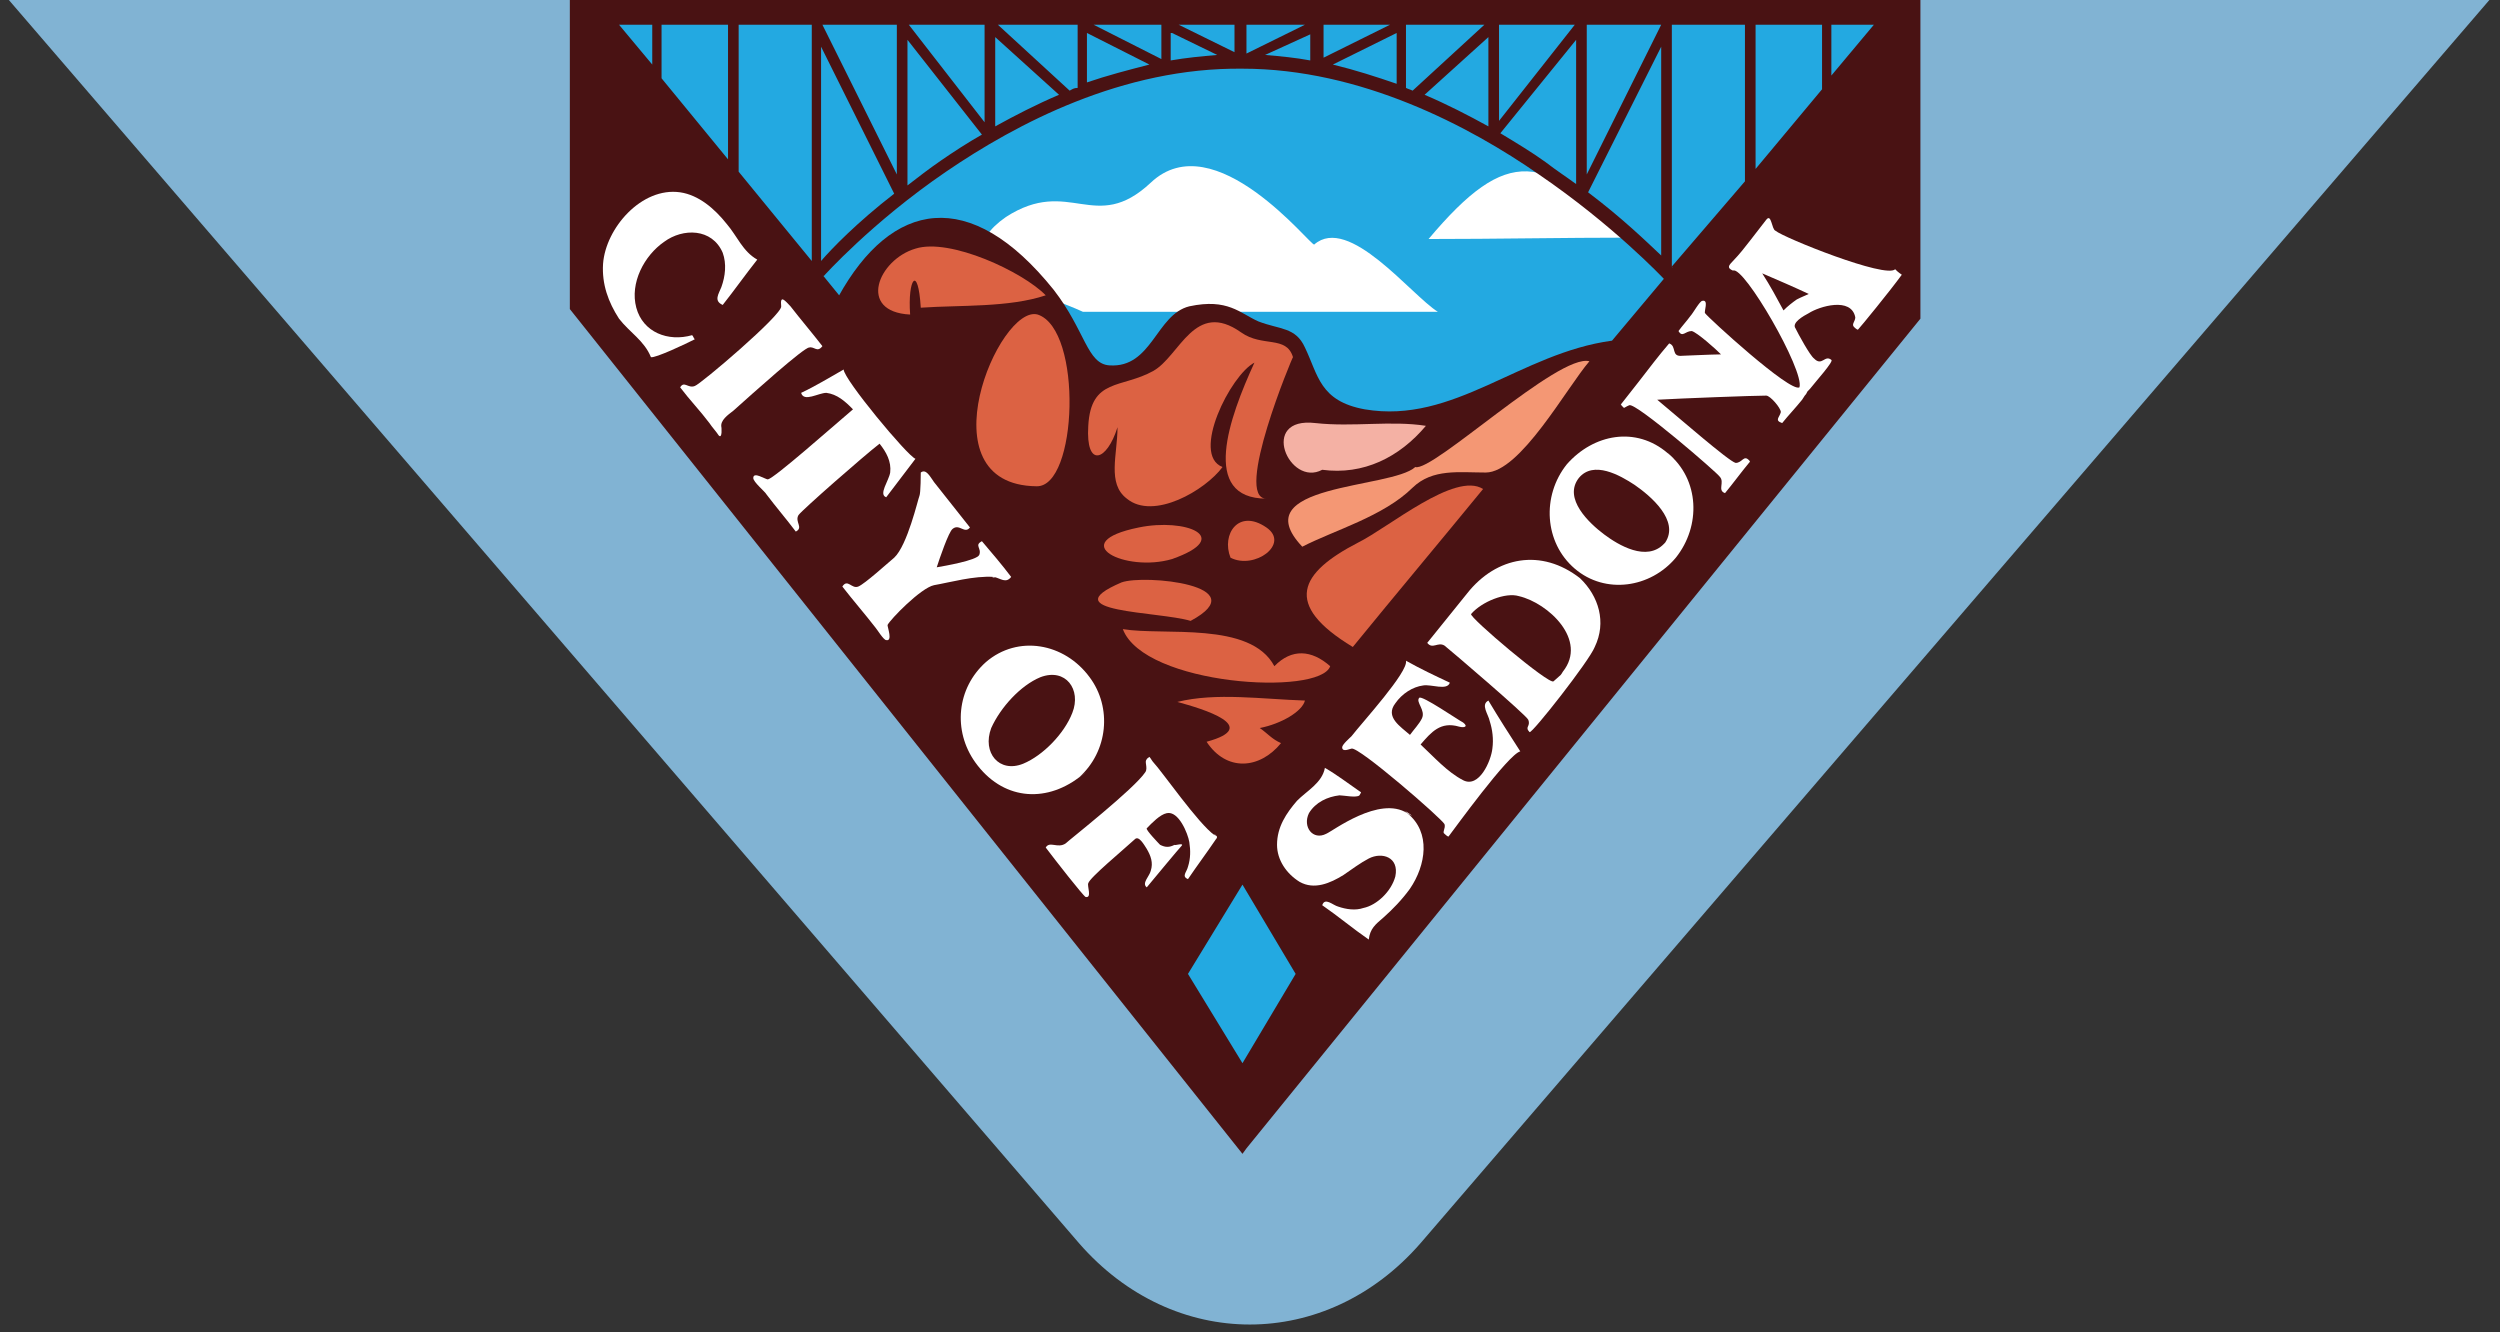 <svg width="182" height="97" viewBox="0 0 182 97" fill="none" xmlns="http://www.w3.org/2000/svg">
<rect x="0" y="0" width="182" height="97" fill="#333333" stroke="none"/>
<path d="M181.226 0H0.645L78.548 90.5C85.419 98.4 96.548 98.4 103.419 90.5L181.226 0Z" fill="#81B3D3"/>
<path d="M42.452 0.7L90.452 59.1L138.161 1.1L42.452 0.7Z" fill="#23A9E1"/>
<path d="M118.71 17.3C113.774 17.3 108.935 17.4 104 17.4C109.806 10.5 112.419 11.2 118.71 17.3Z" fill="white"/>
<path d="M78.839 22.7C87.452 22.7 96.064 22.7 104.677 22.7C102.742 21.5 98.194 15.6 95.677 17.8C95.484 18 88.419 8.9 83.774 13.3C79.71 17.1 77.871 12.8 73.226 15.8C68.097 19.4 76.323 21.5 78.839 22.7Z" fill="white"/>
<path d="M90.742 0H41.484V22.5L90.452 84L90.742 83.6L139.806 23.2V0H90.742ZM53.774 1.8H59.097V19L53.774 12.5V1.8ZM53 11.6L48.161 5.7V1.8H53V11.6ZM71.677 8.9L66.161 1.8H71.677V8.9ZM65.29 12.7L59.871 1.8H65.29V12.7ZM59.774 3.4L65.097 14.1C62.387 16.2 60.548 18.1 59.774 19V3.4ZM66.064 2.9L71.484 9.8C70.419 10.4 69.355 11.1 68.484 11.7C67.613 12.3 66.839 12.9 66.064 13.5V2.9ZM72.452 2.7L77.097 6.9C75.452 7.6 73.903 8.4 72.452 9.2V2.7ZM77.871 6.6L72.645 1.8H78.452V6.4C78.161 6.4 78.064 6.5 77.871 6.6ZM96.355 1.8H101.194L96.355 4.2V1.8ZM90.742 1.8H95L90.742 3.9V1.8ZM89.871 3.8L85.806 1.8H89.871V3.8ZM84.548 4.3L79.613 1.8H84.548V4.3ZM79.129 2.4L83.677 4.7C82.129 5.1 80.581 5.5 79.129 6V2.4ZM85.323 2.4L88.613 4C87.452 4.1 86.387 4.2 85.226 4.4V2.4H85.323ZM95.387 2.5V4.4C94.323 4.2 93.258 4.1 92.097 4L95.387 2.5ZM101.677 2.4V6.1C100.226 5.6 98.677 5.1 97.032 4.7L101.677 2.4ZM102.355 1.8H108.064L102.839 6.6C102.645 6.5 102.548 6.5 102.355 6.4V1.8ZM115.516 1.8H120.935L115.516 12.7V1.8ZM109.129 1.8H114.645L109.129 8.8V1.8ZM108.355 2.7V9.2C106.903 8.4 105.355 7.6 103.71 6.9L108.355 2.7ZM114.742 2.9V13.4C114.064 12.9 113.29 12.4 112.516 11.8C111.548 11.1 110.387 10.4 109.226 9.7L114.742 2.9ZM120.935 3.4V18.6C119.871 17.6 118.129 15.9 115.613 14L120.935 3.4ZM121.71 19.4V1.8H127.032V13.2L121.71 19.4C121.806 19.5 121.71 19.5 121.71 19.4ZM127.806 1.8H132.645V6.5L127.806 12.3V1.8ZM47.484 1.8V4.7L45.065 1.8H47.484ZM59.871 20L59.968 20.1C59.968 20.1 63.452 16.2 68.871 12.5C74 9 81.742 4.9 90.452 5C99.064 5 107 9.2 112.032 12.7C117.452 16.4 121.032 20.2 121.129 20.3L117.355 24.8C110.677 25.7 105.839 30.9 99.355 29.8C96.064 29.2 95.968 27.3 95 25.3C94.323 23.8 93.161 24 91.613 23.4C90.258 22.8 89.387 21.7 86.581 22.3C84.161 22.9 83.871 26.8 80.774 26.6C79.129 26.5 79.032 24.1 76.71 21.1C70.613 13.5 64.903 14.6 61.032 21.6L90.355 57.5L59.871 20ZM133.323 5.5V1.8H136.419L133.323 5.5Z" fill="#491213"/>
<path d="M86.484 70.9L90.452 64.4L94.323 70.9L90.452 77.4L86.484 70.9Z" fill="#23A9E1"/>
<path d="M64.032 32.3C64.516 32.9 64.903 33.6 64.806 34.4C64.71 35 63.935 36 64.516 36.2C65.194 35.3 65.968 34.3 66.645 33.4C66.064 33.2 61.419 27.6 61.419 26.9C60.355 27.5 59.387 28.1 58.322 28.6C58.516 29.3 59.581 28.6 60.161 28.6C60.935 28.7 61.516 29.2 62.097 29.8C60.452 31.2 56.387 34.8 55.903 34.9C55.71 34.9 54.839 34.3 54.839 34.8C54.839 35.1 55.71 35.8 55.806 36C56.484 36.9 57.258 37.8 57.935 38.7C58.516 38.4 57.839 38 58.129 37.5C58.419 37.1 62.871 33.2 64.032 32.3Z" fill="white"/>
<path d="M58.903 25.3C59.29 25.2 59.484 25.7 59.871 25.2C59.097 24.2 58.323 23.3 57.548 22.3C57.161 21.9 56.774 21.4 56.871 22.3C56.968 22.9 50.968 28 50.581 28.1C50.097 28.3 49.806 27.7 49.516 28.2C50.194 29.1 50.968 29.9 51.645 30.8C51.839 31.1 52.129 31.4 52.323 31.7C52.613 32 52.516 31 52.516 31.1C52.419 30.6 53 30.2 53.387 29.9C54.839 28.6 58.516 25.3 58.903 25.3Z" fill="white"/>
<path d="M50.387 24.4C48.645 24.9 46.806 24.2 46.322 22.4C45.839 20.6 46.903 18.6 48.355 17.6C49.71 16.6 51.839 16.6 52.613 18.4C52.903 19.2 52.806 20.1 52.516 20.9C52.322 21.4 51.935 21.9 52.613 22.2C53.484 21.1 54.258 20 55.129 18.9C54.064 18.3 53.677 17.2 52.903 16.3C52.032 15.2 50.871 14.2 49.516 14C46.71 13.6 44.097 16.6 43.903 19.2C43.806 20.7 44.29 22 45.064 23.2C45.839 24.2 46.903 24.8 47.387 26C47.677 26.1 50 25 50.581 24.7C50.484 24.6 50.484 24.5 50.387 24.4C49.71 24.6 50.387 24.4 50.387 24.4Z" fill="white"/>
<path d="M88.419 60.8C87.258 60 84.548 56.1 83.968 55.5C83.871 55.4 83.774 55.2 83.677 55.1C83.677 55.1 83.387 55.3 83.484 55.3C83.29 55.4 83.581 55.9 83.387 56.2C82.613 57.4 77.774 61.2 77.581 61.4C77 61.8 76.419 61.2 76.129 61.7C76.806 62.6 78.839 65.2 79.032 65.3C79.516 65.4 79.129 64.5 79.226 64.3C79.323 63.9 81.742 61.9 82.613 61.1C82.903 60.8 83.29 61.5 83.484 61.8C83.774 62.3 83.968 62.8 83.774 63.4C83.677 63.8 83.097 64.3 83.484 64.6C84.064 63.9 85.806 61.8 86 61.6C86.29 61.3 85.419 61.6 85.516 61.5C85.129 61.7 84.839 61.7 84.451 61.5C84.355 61.4 83.387 60.4 83.484 60.3C83.871 59.9 84.451 59.3 84.935 59.2C85.806 59 86.484 60.7 86.581 61.3C86.677 61.9 86.677 62.5 86.484 63.1C86.387 63.5 86 63.8 86.484 64C87.161 63 87.839 62.1 88.516 61.1C88.71 60.9 88.516 60.8 88.419 60.8C88.322 60.7 88.613 60.8 88.419 60.8Z" fill="white"/>
<path d="M78.548 56.6C80.677 54.7 80.968 51.5 79.323 49.3C77.484 46.8 74.097 46.2 71.774 48.2C69.645 50.1 69.355 53.2 71 55.5C72.935 58.2 76.032 58.5 78.548 56.6C79.71 55.7 78.451 56.7 78.548 56.6ZM78.064 51.9C77.484 53.4 75.935 55 74.484 55.6C72.742 56.3 71.484 54.8 72.161 53C72.839 51.5 74.29 49.9 75.742 49.3C77.581 48.6 78.742 50.2 78.064 51.9C77.677 52.8 78.161 51.7 78.064 51.9Z" fill="white"/>
<path d="M72.355 42C72.839 42.1 73.226 42.5 73.613 42C72.935 41.1 72.161 40.2 71.484 39.4C70.903 39.7 71.484 39.9 71.29 40.4C71.097 40.8 68.774 41.2 68.194 41.3C68.387 40.7 69.064 38.7 69.355 38.5C69.839 38.1 70.226 38.9 70.613 38.4C69.742 37.3 68.871 36.2 68 35.1C67.71 34.7 67.419 34.1 67.032 34.4C67.032 34.4 67.032 35.9 66.935 36.1C66.839 36.3 66.064 39.7 65.097 40.6C64.613 41 62.968 42.5 62.484 42.7C62 42.9 61.71 42.1 61.322 42.7C62.097 43.7 62.968 44.7 63.742 45.7C63.839 45.8 64.323 46.6 64.516 46.6C65 46.7 64.613 45.7 64.613 45.5C64.806 45.1 67.032 42.8 68 42.6C69.161 42.4 70.903 41.9 72.355 42C72.645 42.1 71.968 42 72.355 42Z" fill="white"/>
<path d="M66.258 22.9C62.387 22.7 63.935 18.9 66.645 18.1C69.161 17.3 74.484 19.8 76.129 21.5C73.419 22.4 69.936 22.2 67.032 22.4C66.839 19.2 66.065 20.3 66.258 22.9Z" fill="#DC6243"/>
<path d="M75.452 35.4C67.129 35.3 72.742 22.1 75.548 22.9C78.839 24 78.452 35.5 75.452 35.4Z" fill="#DC6243"/>
<path d="M81.355 31.1C80.581 33.6 79.032 34.1 79.226 31C79.419 27.5 81.645 28.3 83.968 27C85.903 25.9 86.968 21.8 90.355 24.2C91.903 25.3 93.645 24.4 94.129 26C94.129 25.9 89.774 36.3 92.194 36.3C87.355 36.3 89.484 30.4 91.323 26.4C89.581 27.3 86.677 33.1 89 34C87.742 35.7 83.968 37.9 82.032 36.3C80.581 35.2 81.355 33.1 81.355 31.1Z" fill="#DC6243"/>
<path d="M85.323 40.7C81.936 41.7 77.484 39.5 82.903 38.4C86.29 37.7 89.871 39.1 85.323 40.7C85.419 40.7 85.226 40.7 85.323 40.7Z" fill="#DC6243"/>
<path d="M89.581 40.6C88.903 38.9 90.161 37 92.194 38.4C93.936 39.6 91.323 41.5 89.581 40.6Z" fill="#DC6243"/>
<path d="M86.677 45.2C84.355 44.5 76.516 44.6 81.645 42.4C83.29 41.8 91.516 42.6 86.677 45.2Z" fill="#DC6243"/>
<path d="M96.839 48.5C95.484 47.3 94.032 47.2 92.774 48.5C91.032 45.2 84.742 46.3 81.742 45.8C83.29 49.9 96.064 50.7 96.839 48.5Z" fill="#DC6243"/>
<path d="M95 51C91.903 50.9 88.516 50.4 85.71 51.1C87.548 51.6 91.903 52.9 87.839 54C89.29 56.2 91.71 56 93.258 54.1C92.581 53.8 92.29 53.4 91.71 53C93.258 52.7 94.806 51.8 95 51Z" fill="#DC6243"/>
<path d="M98.484 47.1C93.355 44 94.613 41.7 98.871 39.5C101.097 38.4 105.936 34.3 107.968 35.6C104.774 39.5 101.581 43.3 98.484 47.1Z" fill="#DC6243"/>
<path d="M94.806 39.8C90.452 35.2 101.29 35.6 103.032 34C104.29 34.4 113.484 25.7 115.71 26.3C114.065 28.2 110.678 34.4 108.161 34.4C106.226 34.4 104.29 34.1 102.839 35.5C100.71 37.6 97.129 38.6 94.806 39.8Z" fill="#F49774"/>
<path d="M96.258 34.2C93.839 35.5 91.613 30.3 95.774 30.8C98.484 31.1 101.29 30.6 103.806 31C101.871 33.3 99.258 34.6 96.258 34.2Z" fill="#F4B1A4"/>
<path d="M108.452 52.5C108.645 53.1 108.742 53.8 108.645 54.5C108.548 55.4 107.677 57.4 106.516 56.8C105.355 56.2 104.387 55.1 103.419 54.2C104.194 53.3 104.871 52.5 106.226 52.9C106.613 53 106.903 52.9 106.516 52.6C106.129 52.4 103.516 50.6 103.323 50.8C103.032 51.1 103.807 51.7 103.516 52.3C103.323 52.7 102.936 53.1 102.645 53.5C101.968 52.9 100.806 52.2 101.581 51.2C102.065 50.5 102.839 50 103.613 49.9C104.194 49.8 105.355 50.3 105.548 49.7C104.484 49.2 103.419 48.7 102.355 48.1C102.548 48.9 99.161 52.6 98.387 53.6C98.29 53.7 97.71 54.2 97.71 54.4C97.71 54.8 98.29 54.5 98.387 54.5C98.871 54.3 104.968 59.6 105.161 60C105.258 60.3 104.968 60.6 105.161 60.7C105.161 60.7 105.355 60.9 105.452 60.9C105.839 60.4 109.807 54.9 110.677 54.7C109.903 53.5 109.129 52.3 108.355 51C107.774 51.3 108.355 52 108.452 52.5Z" fill="white"/>
<path d="M102.452 59.2C100.419 57.9 97.032 60.5 96.548 60.7C95.581 61.2 94.806 60.2 95.29 59.2C95.774 58.4 96.645 58 97.516 57.9C97.806 57.9 98.774 58.1 98.968 57.9C99.064 57.7 99.161 57.7 98.968 57.6C98.097 57 97.323 56.4 96.452 55.9C96.258 57 95.097 57.6 94.419 58.3C93.645 59.2 92.968 60.2 92.968 61.5C92.968 62.6 93.645 63.6 94.613 64.2C95.677 64.8 96.839 64.3 97.806 63.7C98.387 63.3 99.064 62.8 99.645 62.5C100.613 62 101.871 62.4 101.581 63.8C101.29 64.9 100.226 65.9 99.258 66.1C98.677 66.3 98 66.2 97.419 66C97.032 65.9 96.452 65.3 96.258 65.9C97.419 66.7 98.484 67.6 99.645 68.4C99.742 67.6 100.129 67.3 100.71 66.8C101.387 66.2 102.065 65.5 102.645 64.7C103.806 63 104.194 60.6 102.452 59.2Z" fill="white"/>
<path d="M102.452 59.2C103.419 59.8 101.871 58.7 102.452 59.2V59.2Z" fill="white"/>
<path d="M137.968 19.6C137.29 20.3 129.839 17.3 129.258 16.8C128.968 16.7 128.968 15.5 128.581 16C128.194 16.5 127.806 17 127.419 17.5C127.032 18 126.645 18.5 126.161 19C125.871 19.3 125.677 19.5 126.161 19.7C126.936 19.3 131.387 27 131 28.2C130.323 28.6 124.323 23.1 124.129 22.8C124.032 22.7 124.419 21.8 123.936 21.9C123.742 21.9 123.258 22.8 123.065 23C122.774 23.4 122.484 23.7 122.194 24.1C122.484 24.6 122.677 24.1 123.161 24.1C123.548 24.2 124.903 25.4 125.29 25.8C124.613 25.8 122.677 25.9 122.484 25.9C121.613 26 122.097 25.2 121.516 25C120.742 25.9 120.065 26.8 119.29 27.8C118.903 28.3 118.419 28.9 118.032 29.4C117.935 29.5 118.032 29.4 118.032 29.5C118.323 29.8 118.129 29.7 118.613 29.5C119.097 29.3 125 34.4 125.194 34.7C125.581 35.1 125 35.7 125.581 35.9C126.161 35.2 126.742 34.4 127.323 33.7C127.419 33.6 127.419 33.6 127.323 33.5C126.936 33.1 126.839 33.7 126.355 33.7C125.871 33.6 122.097 30.3 120.645 29.1C122.387 29 127.71 28.8 128.581 28.8C128.871 28.8 129.645 29.7 129.645 30C129.548 30.4 129.161 30.6 129.742 30.8C130.226 30.2 130.71 29.7 131.194 29.1L131.387 28.8C131.484 28.7 131.484 28.7 131.581 28.5L131.774 28.3C132.161 27.8 133.516 26.3 133.323 26.2C132.839 25.8 132.645 26.7 132.065 26.1C131.774 25.9 130.903 24.3 130.71 23.9C130.419 23.5 131.29 23 131.677 22.8C132.452 22.3 134.774 21.6 135.065 23.1C135.065 23.4 134.774 23.6 134.968 23.8C134.968 23.8 135.161 24 135.258 24C135.452 23.8 137.581 21.2 138.452 20C138.161 19.8 138.065 19.7 137.968 19.6ZM130.806 21.8C130.903 21.8 131 21.7 130.806 21.8C130.516 22 130.129 22.3 129.839 22.6C129.355 21.7 128.871 20.8 128.29 19.9C129.452 20.4 130.613 20.9 131.677 21.4C131.484 21.5 131.194 21.6 130.806 21.8Z" fill="white"/>
<path d="M121.419 33C119.097 31 116 31.6 114.065 33.8C112.226 36.1 112.419 39.5 114.645 41.4C116.871 43.3 120.161 42.8 122 40.6C123.839 38.3 123.742 34.9 121.419 33ZM121.129 39.6C121.129 39.6 121.129 39.7 121.129 39.6C119.871 40.9 117.839 39.7 116.774 38.9C115.71 38.1 113.774 36.3 114.936 34.8C116 33.5 117.936 34.6 119 35.3C120.161 36.1 122.29 37.9 121.226 39.5C121.323 39.4 121.323 39.4 121.129 39.6Z" fill="white"/>
<path d="M121.419 33C122.581 34 121.129 32.8 121.419 33V33Z" fill="white"/>
<path d="M121.129 39.7C121.129 39.6 121.129 39.6 121.129 39.7C121.226 39.6 121.226 39.6 121.226 39.6C121.129 39.6 121.129 39.7 121.129 39.7Z" fill="white"/>
<path d="M115.032 42.1C115.129 42.2 115.323 42.4 115.032 42.1C112.226 39.9 108.936 40.5 106.807 43.2C105.839 44.4 104.871 45.6 103.903 46.8C104.29 47.3 104.678 46.7 105.161 47C105.548 47.3 111.161 52.1 111.258 52.4C111.452 52.9 110.968 52.9 111.355 53.3C111.548 53.4 115.71 48.1 116.097 47.1C116.968 45.3 116.387 43.4 115.032 42.1ZM113.774 48.9C113.581 49.2 113.774 49 113.097 49.6C112.807 49.9 106.903 44.9 107.097 44.7C107.871 43.8 109.613 43.1 110.581 43.4C112.71 43.9 115.613 46.6 113.774 48.9Z" fill="white"/>
</svg>
